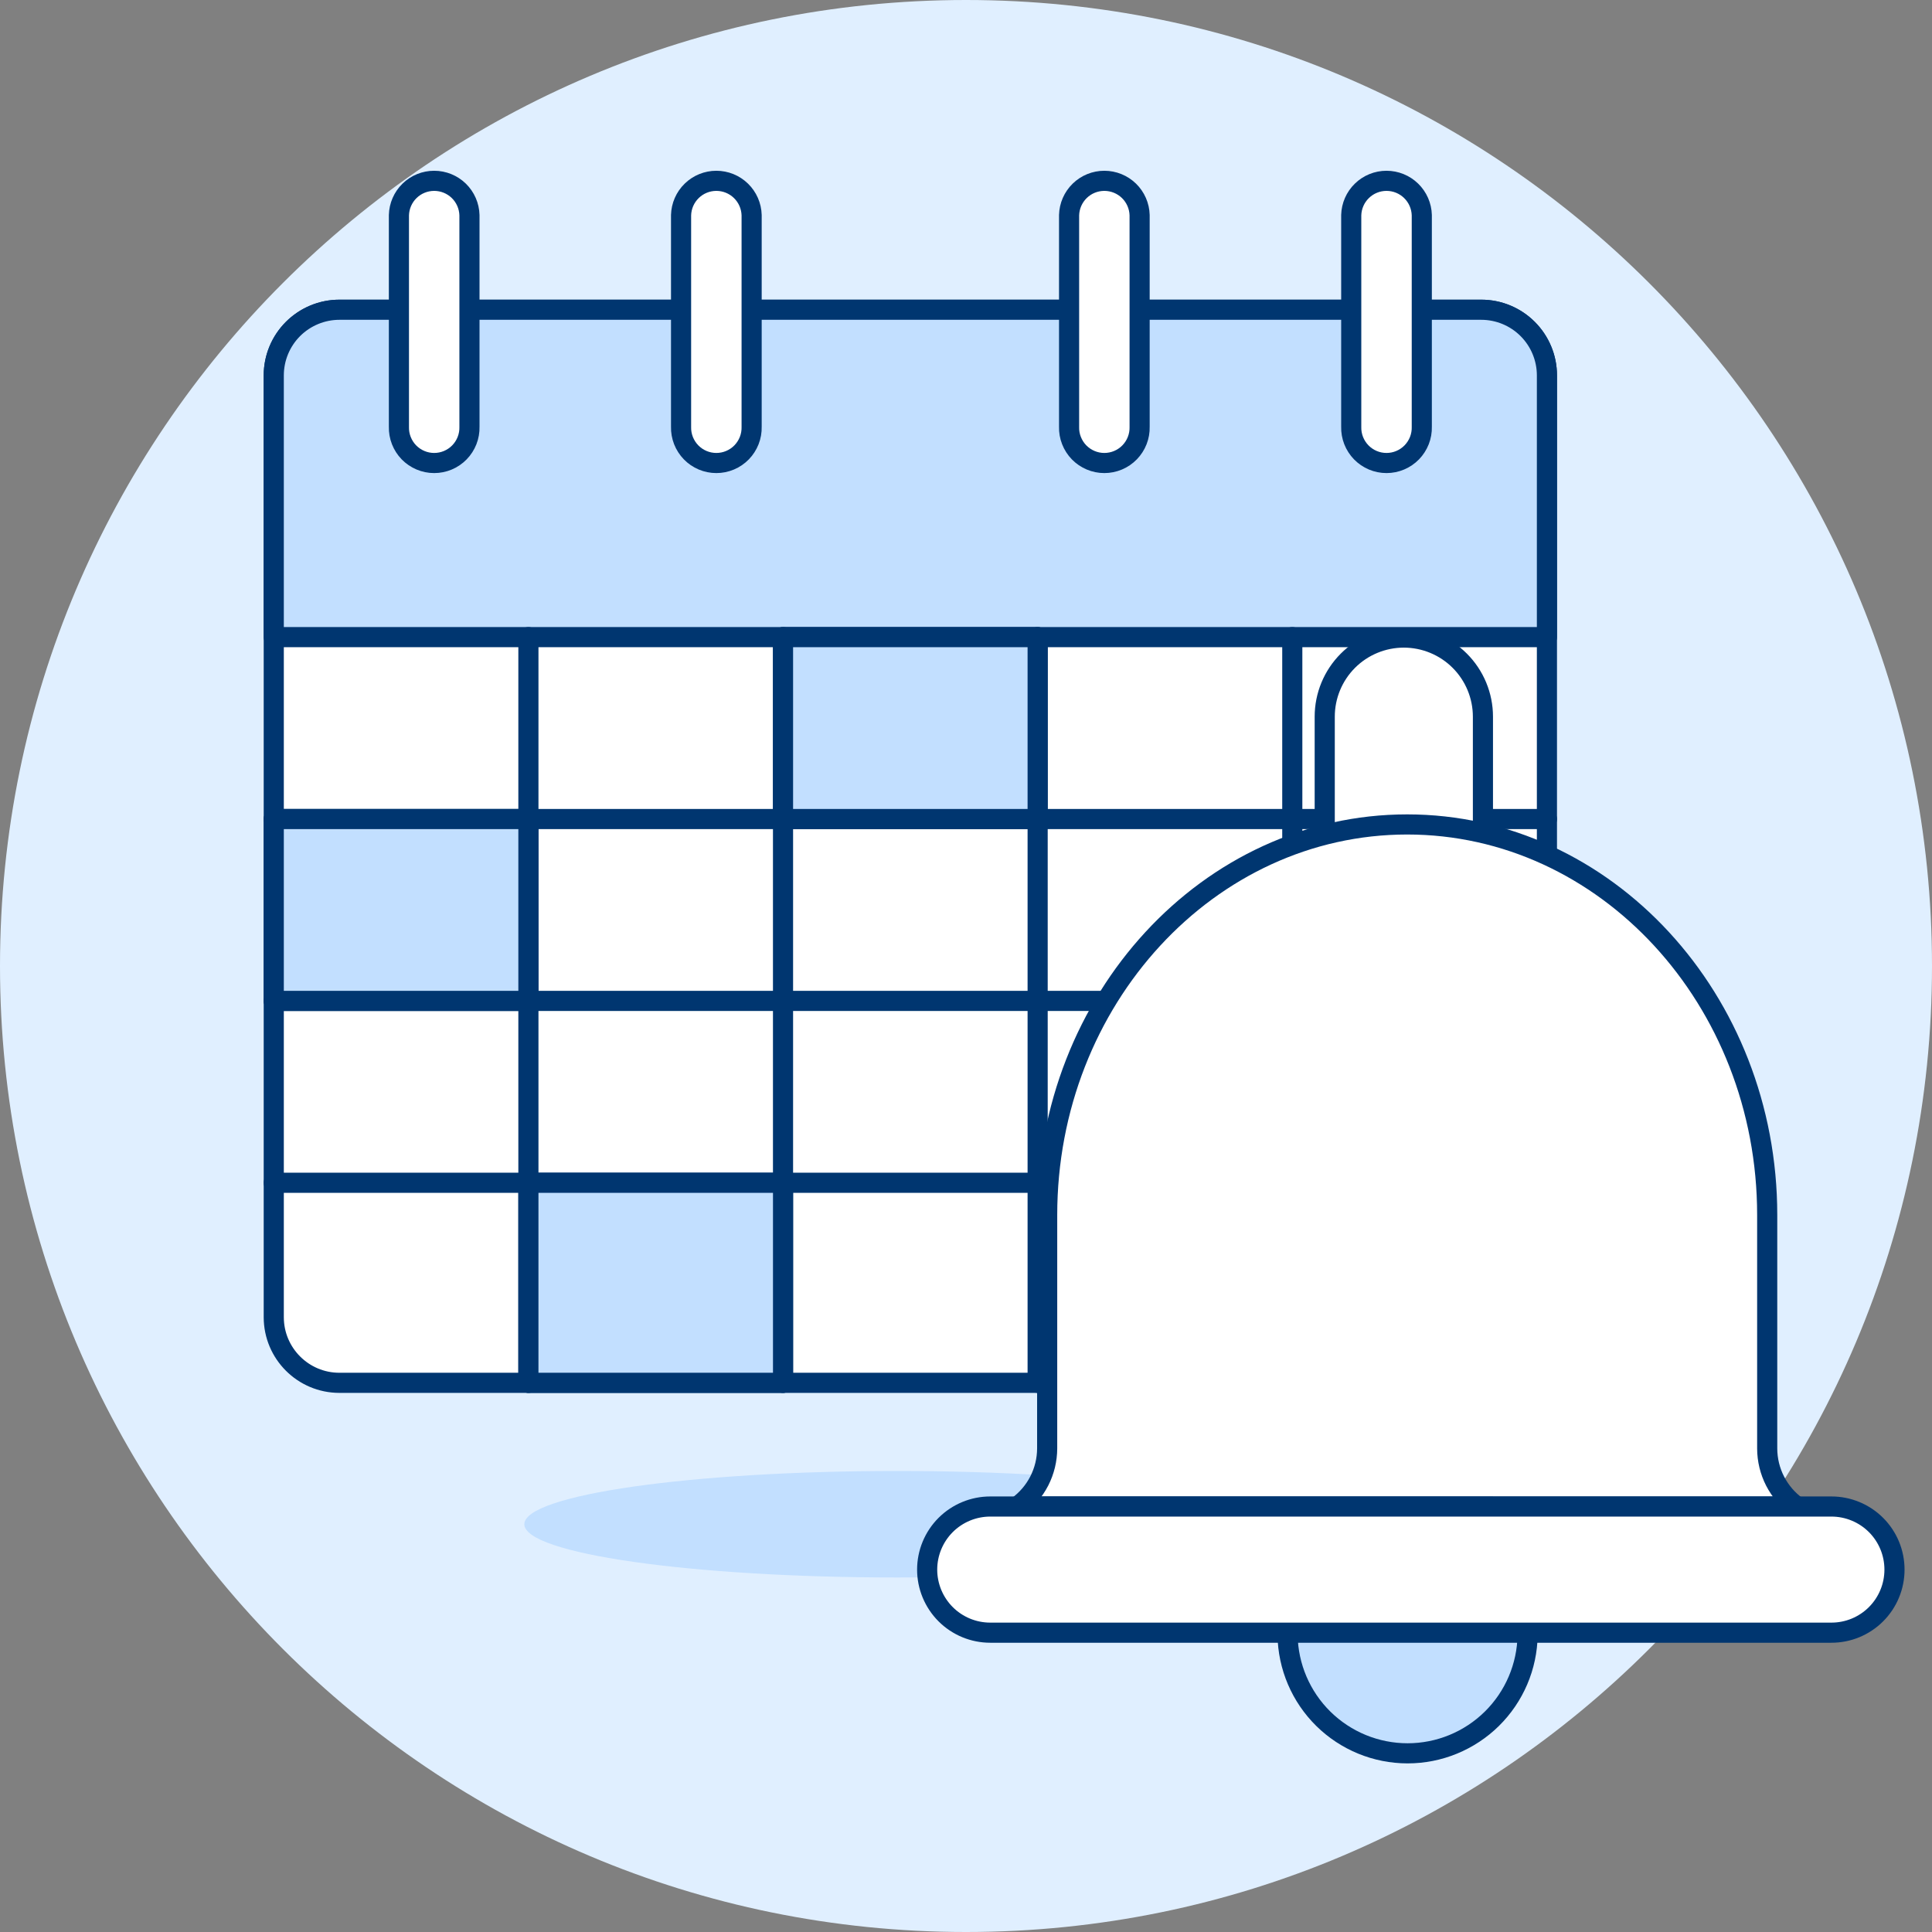 <svg viewBox="0 0 96 96" fill="none" xmlns="http://www.w3.org/2000/svg">
    <rect x="0" y="0" width="96" height="96" fill="#808080" stroke="none"/>
    <path d="M48 96C74.51 96 96 74.51 96 48C96 21.49 74.51 0 48 0C21.49 0 0 21.49 0 48C0 74.51 21.49 96 48 96Z" fill="#E0EFFF"/>
    <path d="M73.603 15.391H16.866C15.064 15.391 13.603 16.852 13.603 18.654V65.449C13.603 67.251 15.064 68.712 16.866 68.712H73.603C75.405 68.712 76.866 67.251 76.866 65.449V18.654C76.866 16.852 75.405 15.391 73.603 15.391Z" fill="white" stroke="#003670" stroke-linecap="round" stroke-linejoin="round"/>
    <path d="M76.866 31.658H13.603V18.655C13.603 18.227 13.687 17.802 13.851 17.406C14.015 17.01 14.255 16.65 14.558 16.347C14.861 16.044 15.221 15.804 15.617 15.64C16.013 15.476 16.437 15.391 16.866 15.391H73.602C74.468 15.391 75.298 15.735 75.91 16.347C76.522 16.959 76.866 17.79 76.866 18.655V31.658Z" fill="#C2DFFF" stroke="#003670" stroke-linecap="round" stroke-linejoin="round"/>
    <path d="M13.603 40.697H76.866" stroke="#003670" stroke-linecap="round" stroke-linejoin="round"/>
    <path d="M13.603 49.734H76.866" stroke="#003670" stroke-linecap="round" stroke-linejoin="round"/>
    <path d="M13.603 58.771H76.866" stroke="#003670" stroke-linecap="round" stroke-linejoin="round"/>
    <path d="M26.256 31.658V68.713" stroke="#003670" stroke-linecap="round" stroke-linejoin="round"/>
    <path d="M38.908 31.658V68.713" stroke="#003670" stroke-linecap="round" stroke-linejoin="round"/>
    <path d="M51.56 31.658V68.712" stroke="#003670" stroke-linecap="round" stroke-linejoin="round"/>
    <path d="M64.213 31.658V68.712" stroke="#003670" stroke-linecap="round" stroke-linejoin="round"/>
    <path d="M26.256 40.697H13.603V49.734H26.256V40.697Z" fill="#C2DFFF" stroke="#003670" stroke-linecap="round" stroke-linejoin="round"/>
    <path d="M38.909 58.771H26.256V68.712H38.909V58.771Z" fill="#C2DFFF" stroke="#003670" stroke-linecap="round" stroke-linejoin="round"/>
    <path d="M51.56 31.658H38.908V40.696H51.56V31.658Z" fill="#C2DFFF" stroke="#003670" stroke-linecap="round" stroke-linejoin="round"/>
    <path d="M44.576 78.384C54.806 78.384 63.098 77.199 63.098 75.738C63.098 74.277 54.806 73.092 44.576 73.092C34.347 73.092 26.054 74.277 26.054 75.738C26.054 77.199 34.347 78.384 44.576 78.384Z" fill="#C2DFFF"/>
    <path d="M73.686 49.373V35.611C73.686 34.569 73.272 33.569 72.535 32.832C71.798 32.095 70.798 31.681 69.756 31.68C68.713 31.68 67.713 32.094 66.976 32.831C66.239 33.569 65.825 34.569 65.825 35.611V49.373H73.686Z" fill="white" stroke="#003670" stroke-linecap="round" stroke-linejoin="round"/>
    <path d="M64.609 80.05C64.463 80.05 64.322 80.105 64.213 80.202C64.103 80.299 64.034 80.433 64.016 80.579C63.992 80.799 63.979 81.021 63.979 81.242C64.001 82.809 64.639 84.305 65.755 85.405C66.871 86.505 68.376 87.122 69.943 87.122C71.51 87.122 73.014 86.505 74.13 85.405C75.246 84.305 75.884 82.809 75.906 81.242C75.906 81.021 75.893 80.799 75.869 80.579C75.852 80.433 75.782 80.299 75.673 80.202C75.563 80.105 75.422 80.05 75.276 80.05H64.609Z" fill="#C2DFFF" stroke="#003670" stroke-linecap="round" stroke-linejoin="round"/>
    <path d="M89.288 74.858C88.832 74.529 88.461 74.096 88.204 73.596C87.947 73.095 87.813 72.541 87.811 71.978V60.373C87.811 49.673 79.786 40.966 69.922 40.966C60.058 40.966 52.033 49.673 52.033 60.373V71.974C52.031 72.536 51.897 73.09 51.64 73.591C51.383 74.091 51.011 74.524 50.555 74.854L89.288 74.858Z" fill="white" stroke="#003670" stroke-linecap="round" stroke-linejoin="round"/>
    <path d="M94.136 77.993C94.136 78.404 94.056 78.812 93.898 79.192C93.741 79.573 93.51 79.918 93.219 80.21C92.928 80.501 92.582 80.731 92.202 80.889C91.821 81.046 91.414 81.127 91.002 81.127H49.205C48.373 81.127 47.576 80.797 46.988 80.209C46.401 79.621 46.07 78.824 46.07 77.993C46.07 77.162 46.401 76.364 46.988 75.776C47.576 75.189 48.373 74.858 49.205 74.858H91.002C91.414 74.858 91.821 74.939 92.202 75.097C92.582 75.254 92.928 75.485 93.219 75.776C93.51 76.067 93.741 76.413 93.898 76.793C94.056 77.174 94.136 77.581 94.136 77.993Z" fill="white" stroke="#003670" stroke-linecap="round" stroke-linejoin="round"/>
    <path d="M23.327 21.208C23.333 21.442 23.292 21.674 23.207 21.892C23.122 22.11 22.993 22.309 22.83 22.477C22.667 22.645 22.471 22.778 22.256 22.869C22.04 22.96 21.808 23.007 21.574 23.007C21.34 23.007 21.108 22.96 20.893 22.869C20.677 22.778 20.482 22.645 20.318 22.477C20.155 22.309 20.027 22.11 19.942 21.892C19.856 21.674 19.816 21.442 19.822 21.208V10.692C19.834 10.235 20.023 9.801 20.351 9.482C20.678 9.163 21.117 8.985 21.574 8.985C22.031 8.985 22.47 9.163 22.798 9.482C23.125 9.801 23.315 10.235 23.327 10.692V21.208Z" fill="white" stroke="#003670" stroke-linecap="round" stroke-linejoin="round"/>
    <path d="M37.348 21.208C37.354 21.442 37.313 21.674 37.228 21.892C37.142 22.11 37.014 22.309 36.851 22.477C36.688 22.645 36.492 22.778 36.276 22.869C36.061 22.96 35.829 23.007 35.595 23.007C35.361 23.007 35.129 22.96 34.913 22.869C34.698 22.778 34.502 22.645 34.339 22.477C34.176 22.309 34.048 22.11 33.962 21.892C33.877 21.674 33.836 21.442 33.842 21.208V10.692C33.854 10.235 34.044 9.801 34.372 9.482C34.699 9.163 35.138 8.985 35.595 8.985C36.052 8.985 36.491 9.163 36.818 9.482C37.146 9.801 37.336 10.235 37.348 10.692V21.208Z" fill="white" stroke="#003670" stroke-linecap="round" stroke-linejoin="round"/>
    <path d="M56.627 21.208C56.633 21.442 56.592 21.674 56.507 21.892C56.422 22.11 56.293 22.309 56.13 22.477C55.967 22.645 55.771 22.778 55.556 22.869C55.34 22.96 55.108 23.007 54.874 23.007C54.64 23.007 54.408 22.96 54.193 22.869C53.977 22.778 53.782 22.645 53.618 22.477C53.455 22.309 53.327 22.11 53.242 21.892C53.156 21.674 53.115 21.442 53.122 21.208V10.692C53.134 10.235 53.324 9.801 53.651 9.482C53.978 9.163 54.417 8.985 54.874 8.985C55.331 8.985 55.77 9.163 56.098 9.482C56.425 9.801 56.615 10.235 56.627 10.692V21.208Z" fill="white" stroke="#003670" stroke-linecap="round" stroke-linejoin="round"/>
    <path d="M70.648 21.208C70.654 21.442 70.613 21.674 70.528 21.892C70.442 22.11 70.314 22.309 70.151 22.477C69.987 22.645 69.792 22.778 69.576 22.869C69.361 22.96 69.129 23.007 68.895 23.007C68.661 23.007 68.429 22.96 68.213 22.869C67.998 22.778 67.803 22.645 67.639 22.477C67.476 22.309 67.348 22.11 67.262 21.892C67.177 21.674 67.136 21.442 67.142 21.208V10.692C67.154 10.235 67.344 9.801 67.672 9.482C67.999 9.163 68.438 8.985 68.895 8.985C69.352 8.985 69.791 9.163 70.118 9.482C70.446 9.801 70.636 10.235 70.648 10.692V21.208Z" fill="white" stroke="#003670" stroke-linecap="round" stroke-linejoin="round"/>
</svg>
